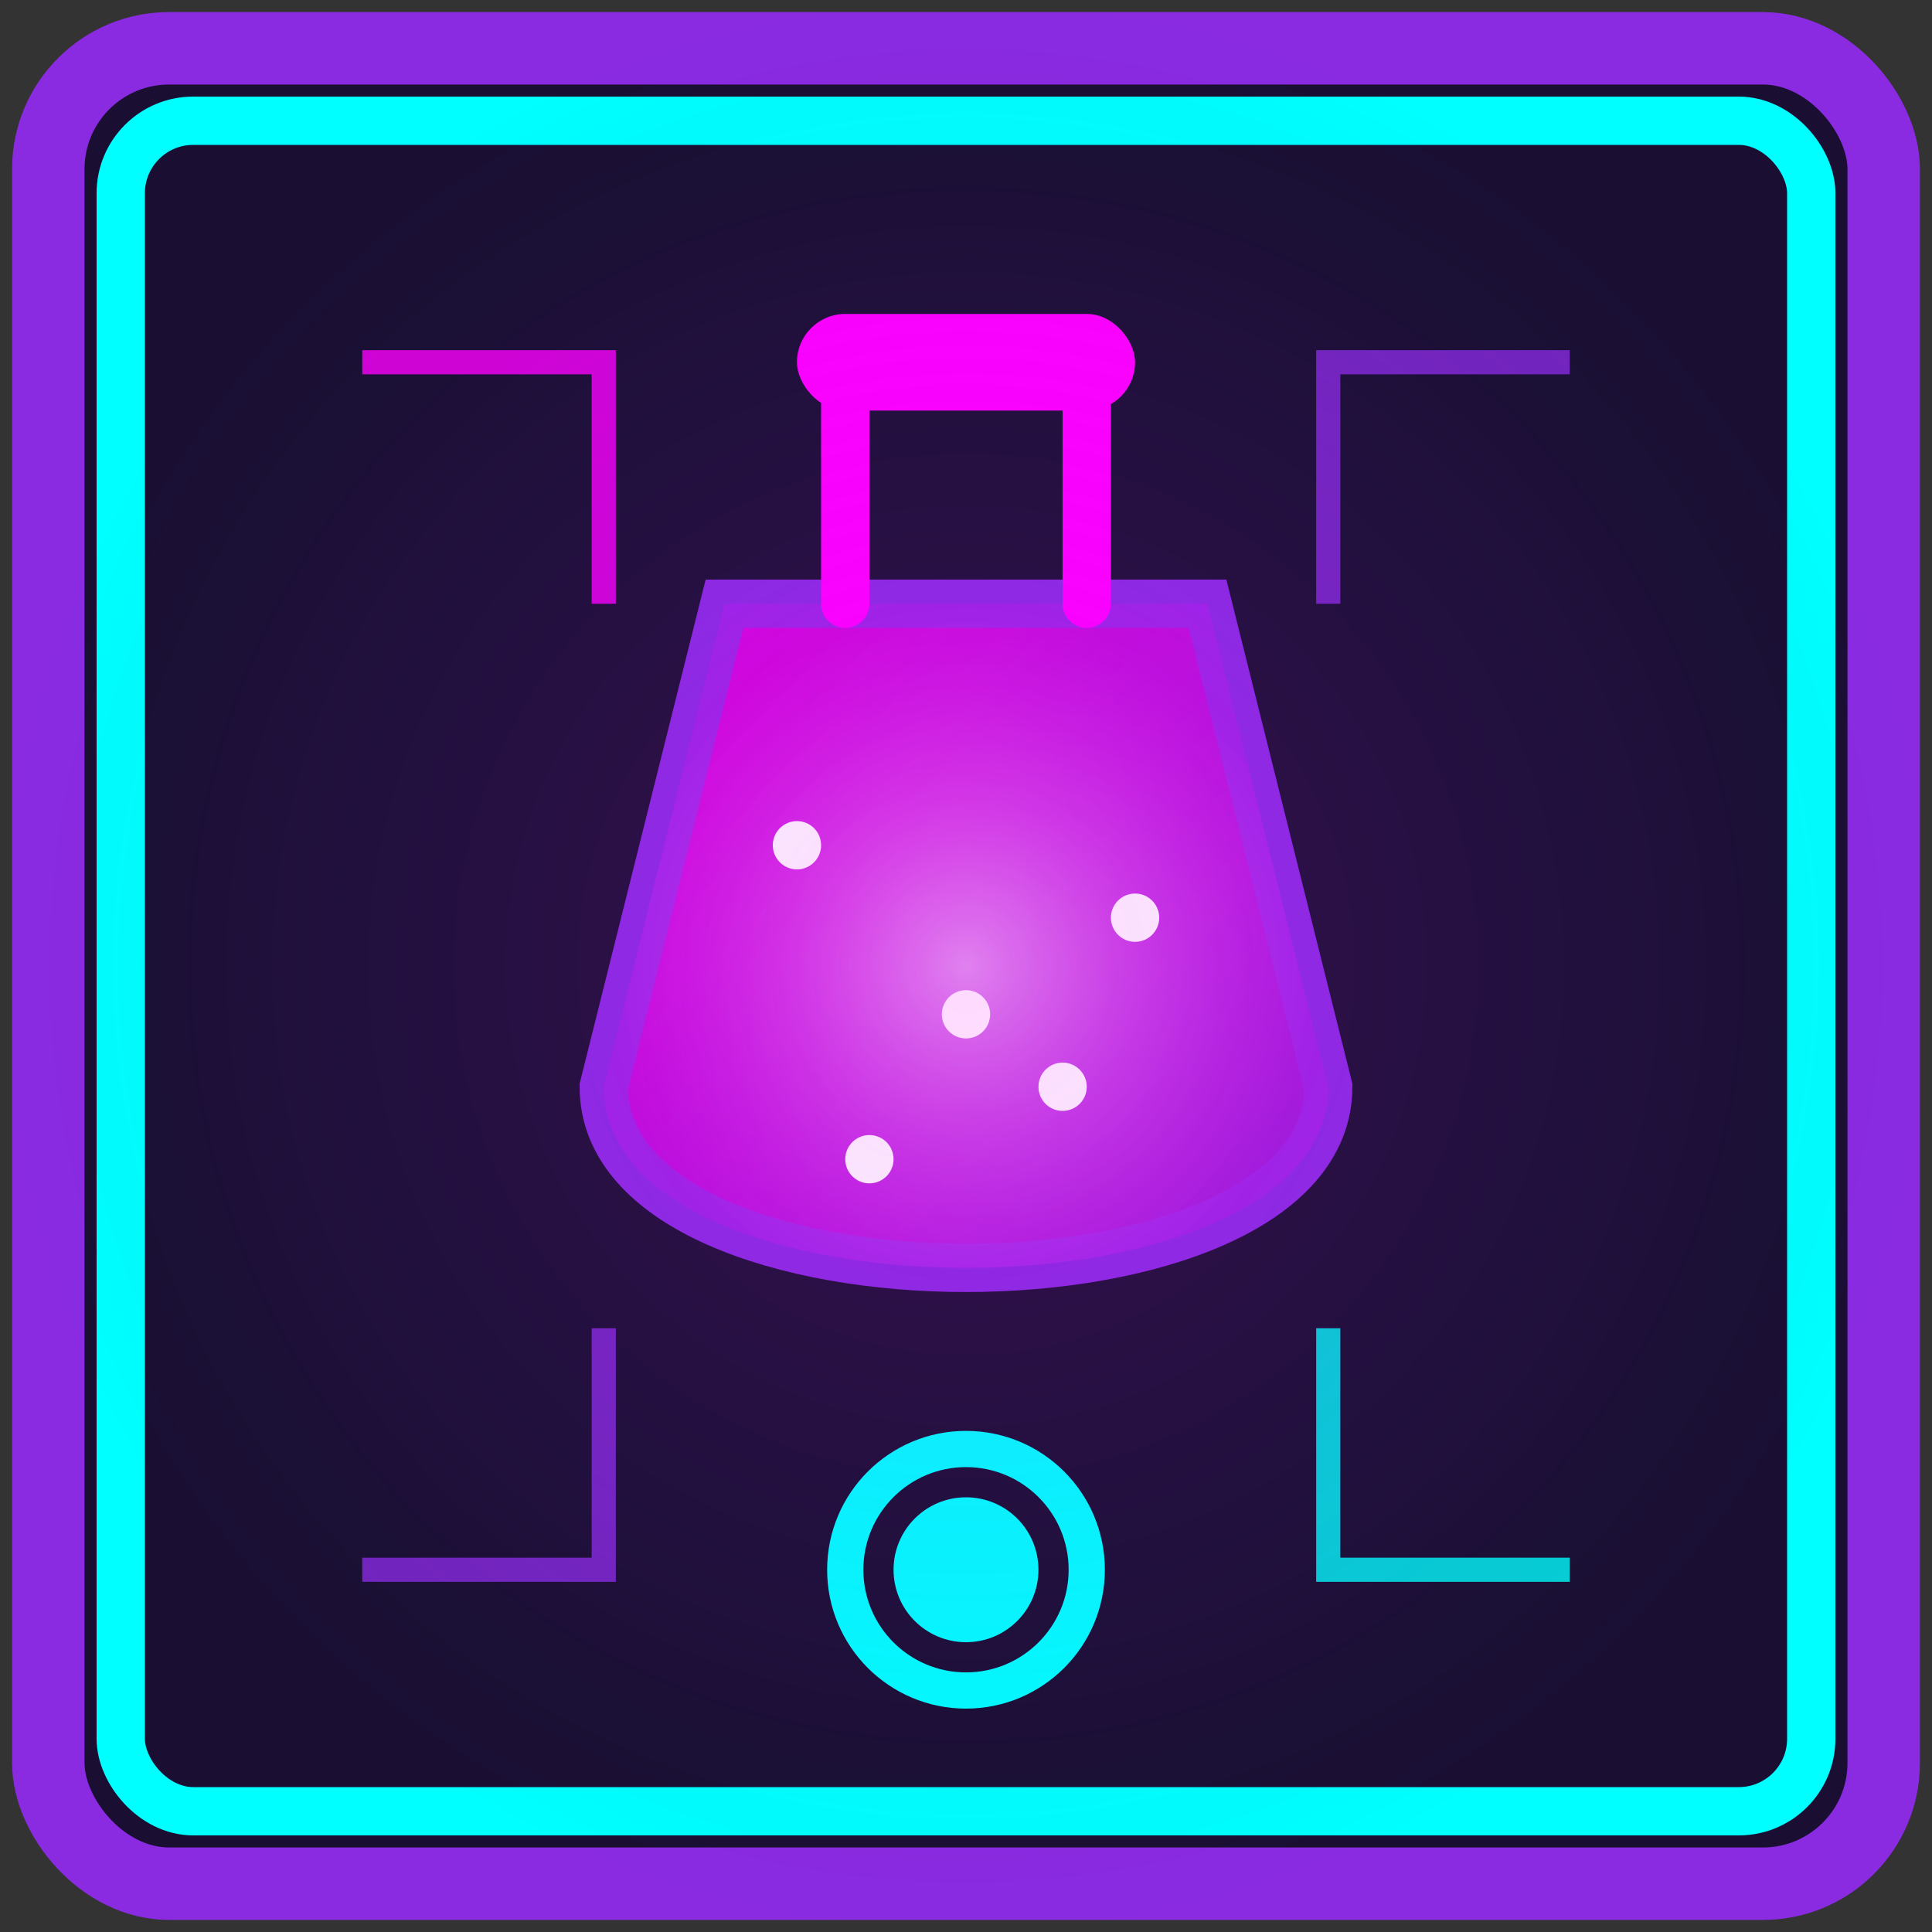<?xml version="1.0" encoding="UTF-8"?>
<svg width="80" height="80" viewBox="0 0 80 80" xmlns="http://www.w3.org/2000/svg">
  <rect x="0" y="0" width="80" height="80" fill="#333333" stroke="none"/>
  <!-- Ready cell with cyberpunk style border and glow -->
  <rect x="2" y="2" width="76" height="76" rx="5" ry="5" fill="#1a0f33" stroke="#8a2be2" stroke-width="3" stroke-linejoin="round" />
  <rect x="5" y="5" width="70" height="70" rx="3" ry="3" fill="none" stroke="#00ffff" stroke-width="2" />

  <!-- Completed potion flask -->
  <path d="M30,25 L50,25 L55,45 C55,55 25,55 25,45 Z" fill="url(#readyGradient)" stroke="#8a2be2" stroke-width="2" />
  <path d="M35,15 L35,25 M45,15 L45,25" stroke="#ff00ff" stroke-width="2" stroke-linecap="round" />
  <rect x="33" y="13" width="14" height="4" rx="2" ry="2" fill="#ff00ff" />
  
  <!-- Glowing liquid -->
  <path d="M30,25 L50,25 L55,45 C55,55 25,55 25,45 Z" fill="url(#liquidGlow)" opacity="0.8" />
  
  <!-- Energy particles/sparkles -->
  <circle cx="33" cy="35" r="1" fill="#ffffff" />
  <circle cx="47" cy="38" r="1" fill="#ffffff" />
  <circle cx="40" cy="42" r="1" fill="#ffffff" />
  <circle cx="36" cy="48" r="1" fill="#ffffff" />
  <circle cx="44" cy="45" r="1" fill="#ffffff" />
  
  <!-- Completion indicator -->
  <circle cx="40" cy="65" r="5" fill="none" stroke="#00ffff" stroke-width="1.5" />
  <circle cx="40" cy="65" r="3" fill="#00ffff" />
  
  <!-- Circuit patterns with active glow -->
  <path d="M15,15 L25,15 L25,25" fill="none" stroke="#ff00ff" stroke-width="1" opacity="0.8" />
  <path d="M65,65 L55,65 L55,55" fill="none" stroke="#00ffff" stroke-width="1" opacity="0.8" />
  <path d="M15,65 L25,65 L25,55" fill="none" stroke="#8a2be2" stroke-width="1" opacity="0.8" />
  <path d="M65,15 L55,15 L55,25" fill="none" stroke="#8a2be2" stroke-width="1" opacity="0.8" />
  
  <!-- Outer glow effect -->
  <rect x="0" y="0" width="80" height="80" rx="6" ry="6" fill="url(#outerGlow)" opacity="0.5" />
  
  <defs>
    <linearGradient id="readyGradient" x1="0%" y1="0%" x2="100%" y2="100%">
      <stop offset="0%" stop-color="#ff00ff" stop-opacity="0.8" />
      <stop offset="100%" stop-color="#8a2be2" stop-opacity="0.9" />
    </linearGradient>
    
    <radialGradient id="liquidGlow" cx="50%" cy="50%" r="50%" fx="50%" fy="50%">
      <stop offset="0%" stop-color="#ffffff" stop-opacity="0.7" />
      <stop offset="100%" stop-color="#ff00ff" stop-opacity="0.2" />
    </radialGradient>
    
    <radialGradient id="outerGlow" cx="50%" cy="50%" r="50%" fx="50%" fy="50%">
      <stop offset="0%" stop-color="#ff00ff" stop-opacity="0.3" />
      <stop offset="70%" stop-color="#8a2be2" stop-opacity="0.1" />
      <stop offset="100%" stop-color="#1a0f33" stop-opacity="0" />
    </radialGradient>
  </defs>
</svg>